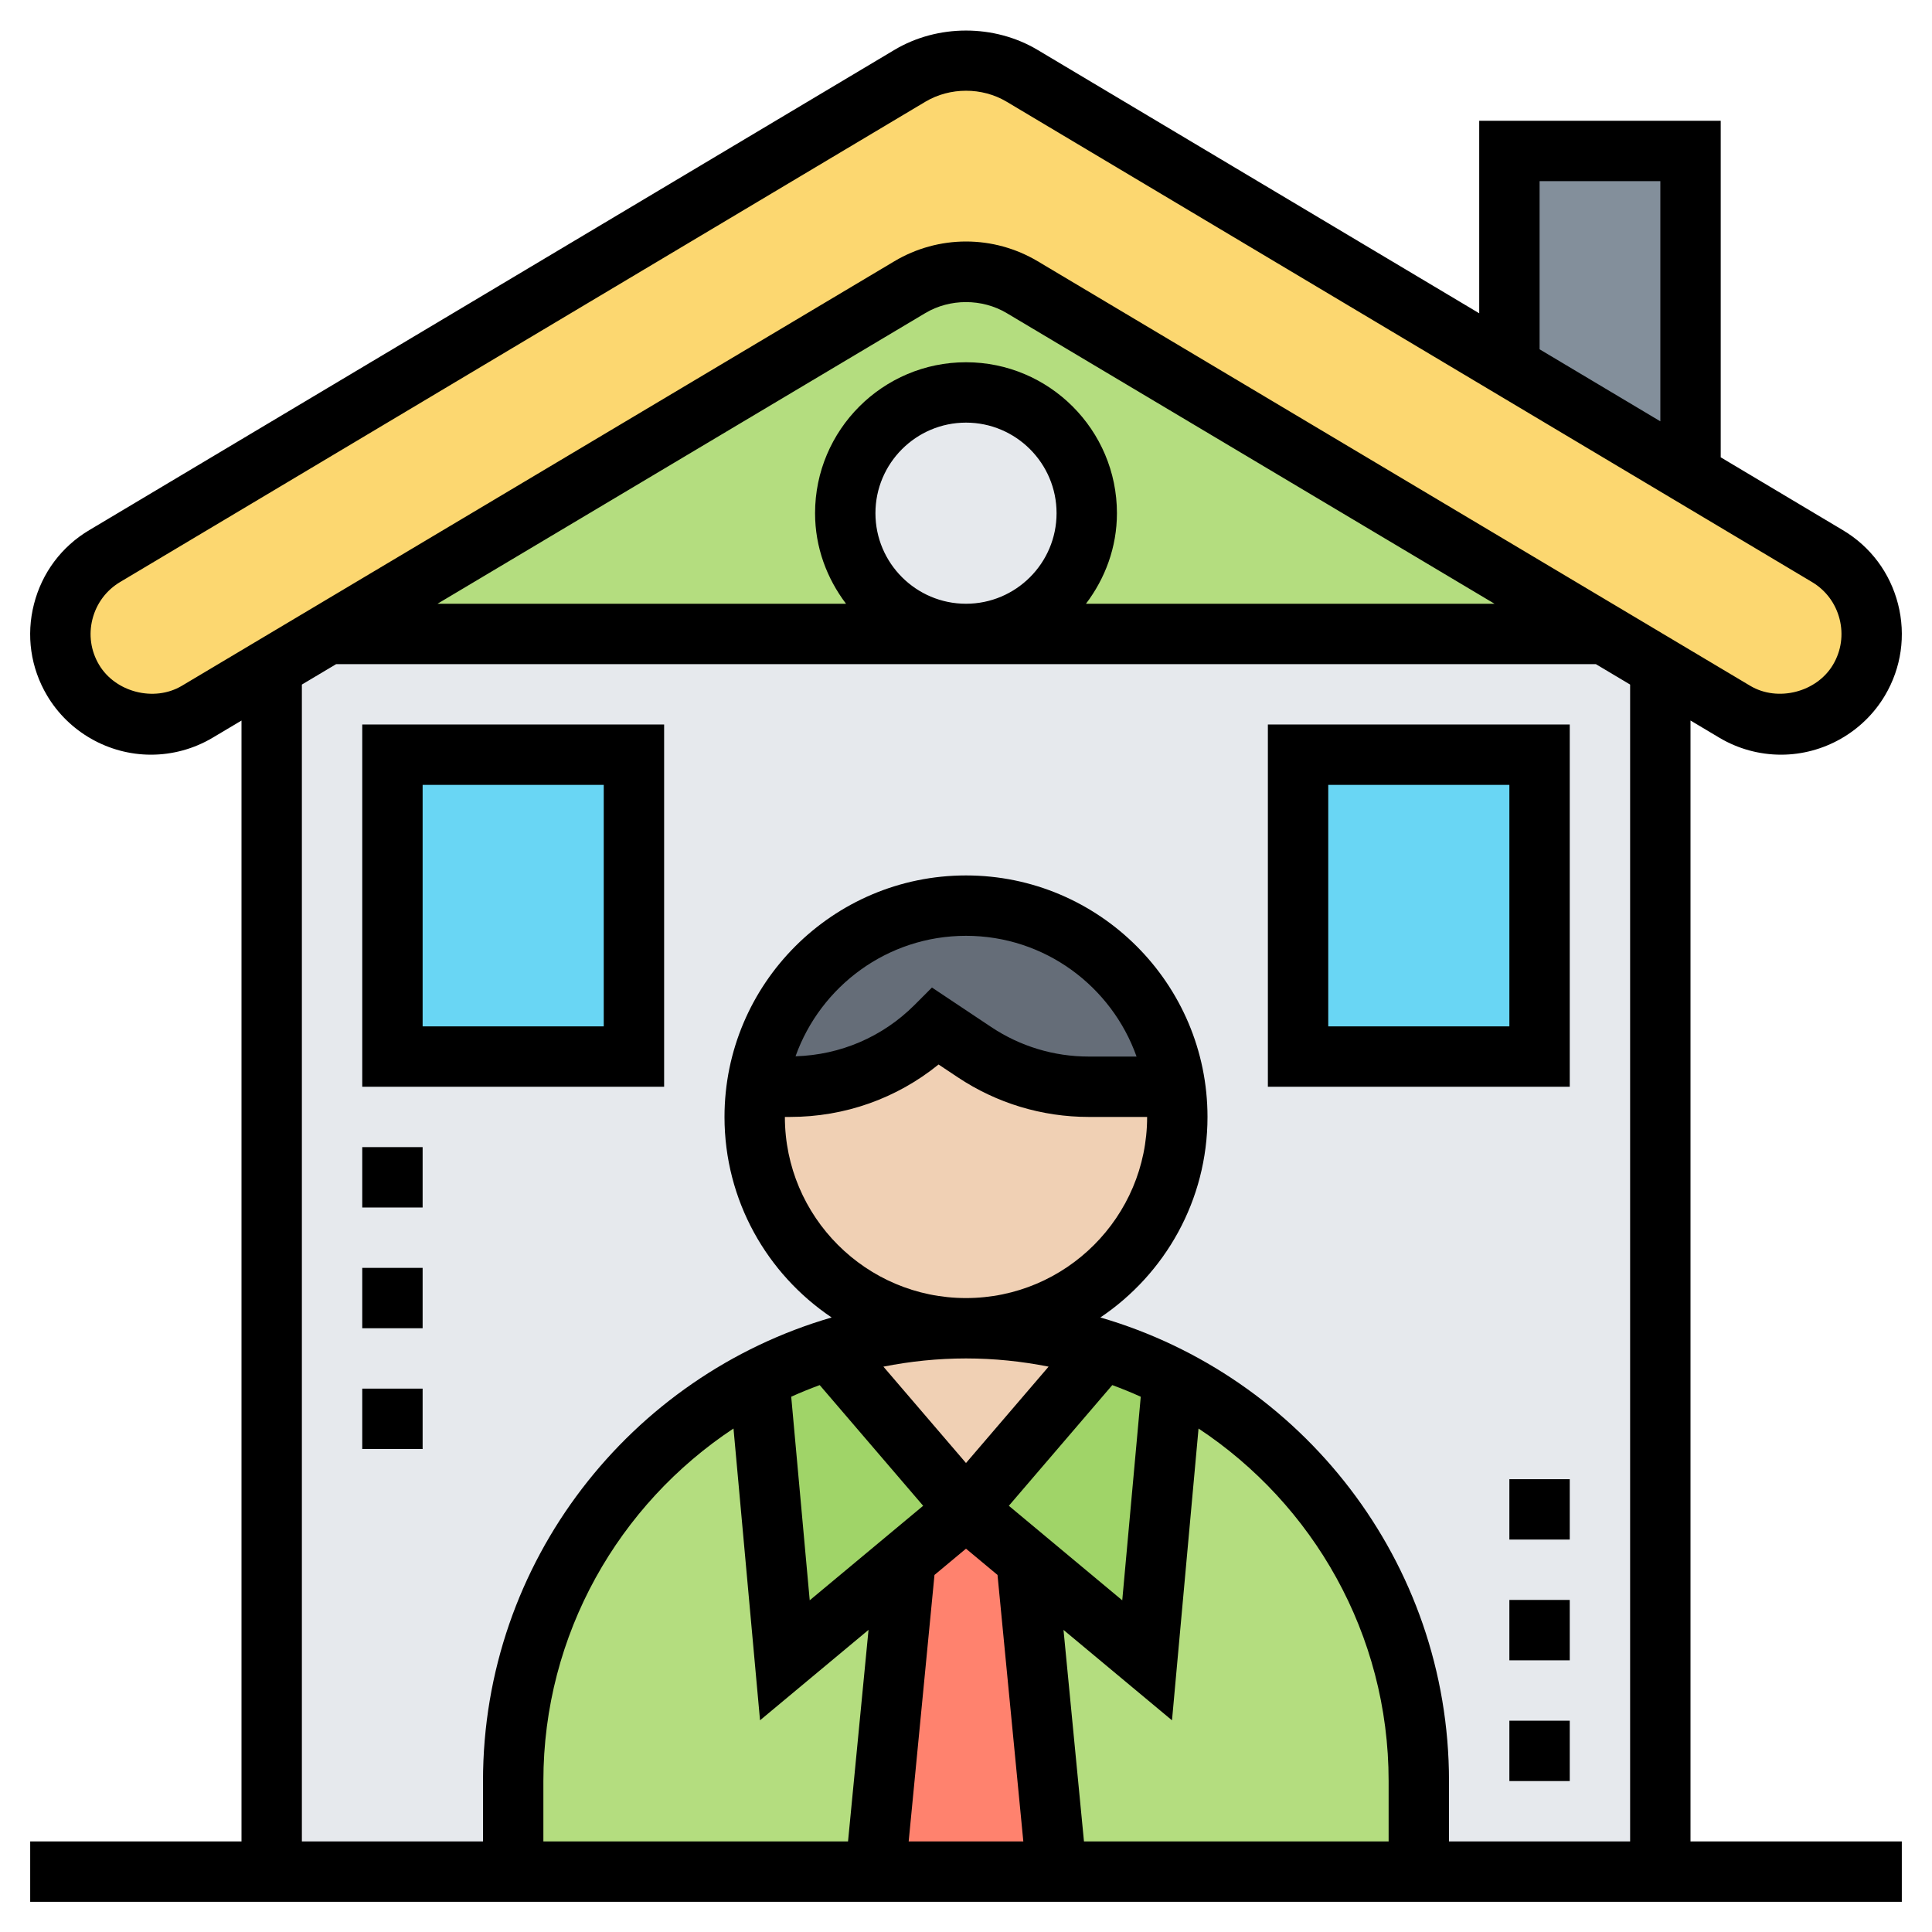 <svg id="Layer_5" enable-background="new 0 0 64 64" height="512" viewBox="0 0 64 64" width="512" xmlns="http://www.w3.org/2000/svg"><path d="m53.14 21h-21.14-21.14l-1.86 1.11v39.89h46v-39.89z" fill="#e6e9ed"/><path d="m30 51.67-1 10.33h-12v-3c0-4.14 1.68-7.89 4.4-10.6 1.09-1.1 2.36-2.03 3.75-2.74v.01l.85 9.33z" fill="#b4dd7f"/><path d="m47 59v3h-12l-1-10.33 4 3.33.85-9.33v-.01c4.84 2.48 8.15 7.53 8.15 13.34z" fill="#b4dd7f"/><path d="m34 51.67 1 10.33h-6l1-10.33 2-1.67z" fill="#ff826e"/><path d="m38.85 45.66v.01l-.85 9.33-4-3.33-2-1.67 4.54-5.3c.8.26 1.57.58 2.31.96z" fill="#a0d468"/><path d="m27.46 44.7 4.54 5.3-2 1.67-4 3.33-.85-9.33v-.01c.74-.38 1.51-.7 2.31-.96z" fill="#a0d468"/><path d="m36.54 44.7-4.54 5.3-4.54-5.3c1.43-.45 2.96-.7 4.54-.7s3.11.25 4.54.7z" fill="#f0d0b4"/><path d="m36.07 36h2.85c.06.32.08.66.08 1 0 3.87-3.13 7-7 7s-7-3.13-7-7c0-.34.02-.68.08-1h1.09c1.81 0 3.55-.72 4.83-2l1.28.85c1.12.75 2.44 1.15 3.79 1.15z" fill="#f0d0b4"/><path d="m38.92 36h-2.85c-1.35 0-2.67-.4-3.79-1.15l-1.28-.85c-1.28 1.28-3.02 2-4.83 2h-1.09c.48-3.4 3.39-6 6.92-6s6.44 2.6 6.92 6z" fill="#656d78"/><path d="m13 25h8v10h-8z" fill="#69d6f4"/><path d="m43 25h8v10h-8z" fill="#69d6f4"/><path d="m56 5v10.72l-6-3.58v-7.14z" fill="#838f9b"/><path d="m33.86 9.51c-.56-.33-1.2-.51-1.86-.51-.65 0-1.3.18-1.86.51l-19.28 11.49h21.14 21.14z" fill="#b4dd7f"/><circle cx="32" cy="17" fill="#e6e9ed" r="4"/><path d="m60.53 18.42c1.42.84 1.89 2.69 1.05 4.11-.54.91-1.53 1.47-2.58 1.47-.54 0-1.07-.15-1.53-.42l-2.47-1.47-1.86-1.11-19.28-11.49c-.56-.33-1.2-.51-1.86-.51-.65 0-1.3.18-1.86.51l-19.28 11.49-1.86 1.11-2.47 1.47c-.46.27-.99.42-1.53.42-1.05 0-2.04-.56-2.58-1.47-.84-1.42-.37-3.27 1.05-4.11l26.67-15.91c.56-.33 1.21-.51 1.86-.51.66 0 1.3.18 1.86.51l16.14 9.63 6 3.58z" fill="#fcd770"/><path d="m56 61v-37.132l.961.573c.617.366 1.322.559 2.039.559 1.406 0 2.725-.751 3.441-1.96.544-.918.698-1.994.434-3.03-.265-1.037-.916-1.907-1.832-2.45l-4.042-2.411v-11.149h-8v6.378l-14.63-8.725c-1.434-.855-3.311-.854-4.742 0l-26.668 15.906c-.919.544-1.57 1.415-1.835 2.451-.266 1.036-.111 2.112.433 3.03.717 1.209 2.037 1.96 3.442 1.96.717 0 1.422-.193 2.041-.561l.958-.57v37.131h-7v2h62v-2zm-4.999-55h4v7.957l-4-2.386zm-44.98 16.72c-.914.542-2.2.212-2.741-.701-.272-.458-.349-.996-.216-1.514s.458-.954.92-1.228l26.67-15.907c.813-.485 1.88-.486 2.693 0l26.674 15.908c.459.272.784.707.917 1.226.132.519.056 1.057-.217 1.515-.54.913-1.83 1.241-2.738.702l-23.612-14.069c-.717-.426-1.536-.652-2.37-.652s-1.654.226-2.371.653zm22.979-5.72c0-1.654 1.346-3 3-3s3 1.346 3 3-1.346 3-3 3-3-1.346-3-3zm3-5c-2.757 0-5 2.243-5 5 0 1.13.391 2.162 1.026 3h-13.533l16.16-9.629c.813-.485 1.879-.485 2.694 0l16.161 9.629h-13.534c.635-.838 1.026-1.87 1.026-3 0-2.757-2.243-5-5-5zm-22 10.677 1.136-.677h41.728l1.136.677v38.323h-6v-2c0-7.276-4.887-13.423-11.549-15.357 2.139-1.438 3.549-3.878 3.549-6.643 0-4.411-3.589-8-8-8s-8 3.589-8 8c0 2.765 1.41 5.205 3.549 6.643-6.662 1.934-11.549 8.081-11.549 15.357v2h-6zm16 14.323h.172c1.812 0 3.531-.612 4.919-1.737l.634.422c1.29.86 2.792 1.315 4.343 1.315h1.932c0 3.309-2.691 6-6 6s-6-2.691-6-6zm.353-2.009c.829-2.322 3.044-3.991 5.647-3.991 2.607 0 4.824 1.673 5.65 4h-1.583c-1.154 0-2.272-.338-3.233-.979l-1.962-1.308-.579.58c-1.058 1.057-2.452 1.653-3.94 1.698zm7.066 14.89 3.427-3.998c.32.119.635.245.943.386l-.613 6.744zm1.317-4.609-2.736 3.192-2.736-3.192c.886-.176 1.8-.272 2.736-.272s1.85.096 2.736.272zm-7.582.611 3.427 3.998-3.758 3.131-.613-6.744c.309-.14.624-.267.944-.385zm-2.856 1.438.879 9.666 3.594-2.995-.679 7.008h-10.092v-2c0-4.875 2.508-9.171 6.298-11.679zm6.658 4.851 1.044-.87 1.044.87.855 8.828h-3.798zm4.274 1.821 3.594 2.995.879-9.666c3.789 2.507 6.297 6.803 6.297 11.678v2h-10.092z"/><path d="m22 24h-10v12h10zm-2 10h-6v-8h6z"/><path d="m52 24h-10v12h10zm-2 10h-6v-8h6z"/><path d="m50 53h2v2h-2z"/><path d="m50 49h2v2h-2z"/><path d="m50 57h2v2h-2z"/><path d="m12 46h2v2h-2z"/><path d="m12 38h2v2h-2z"/><path d="m12 42h2v2h-2z"/></svg>